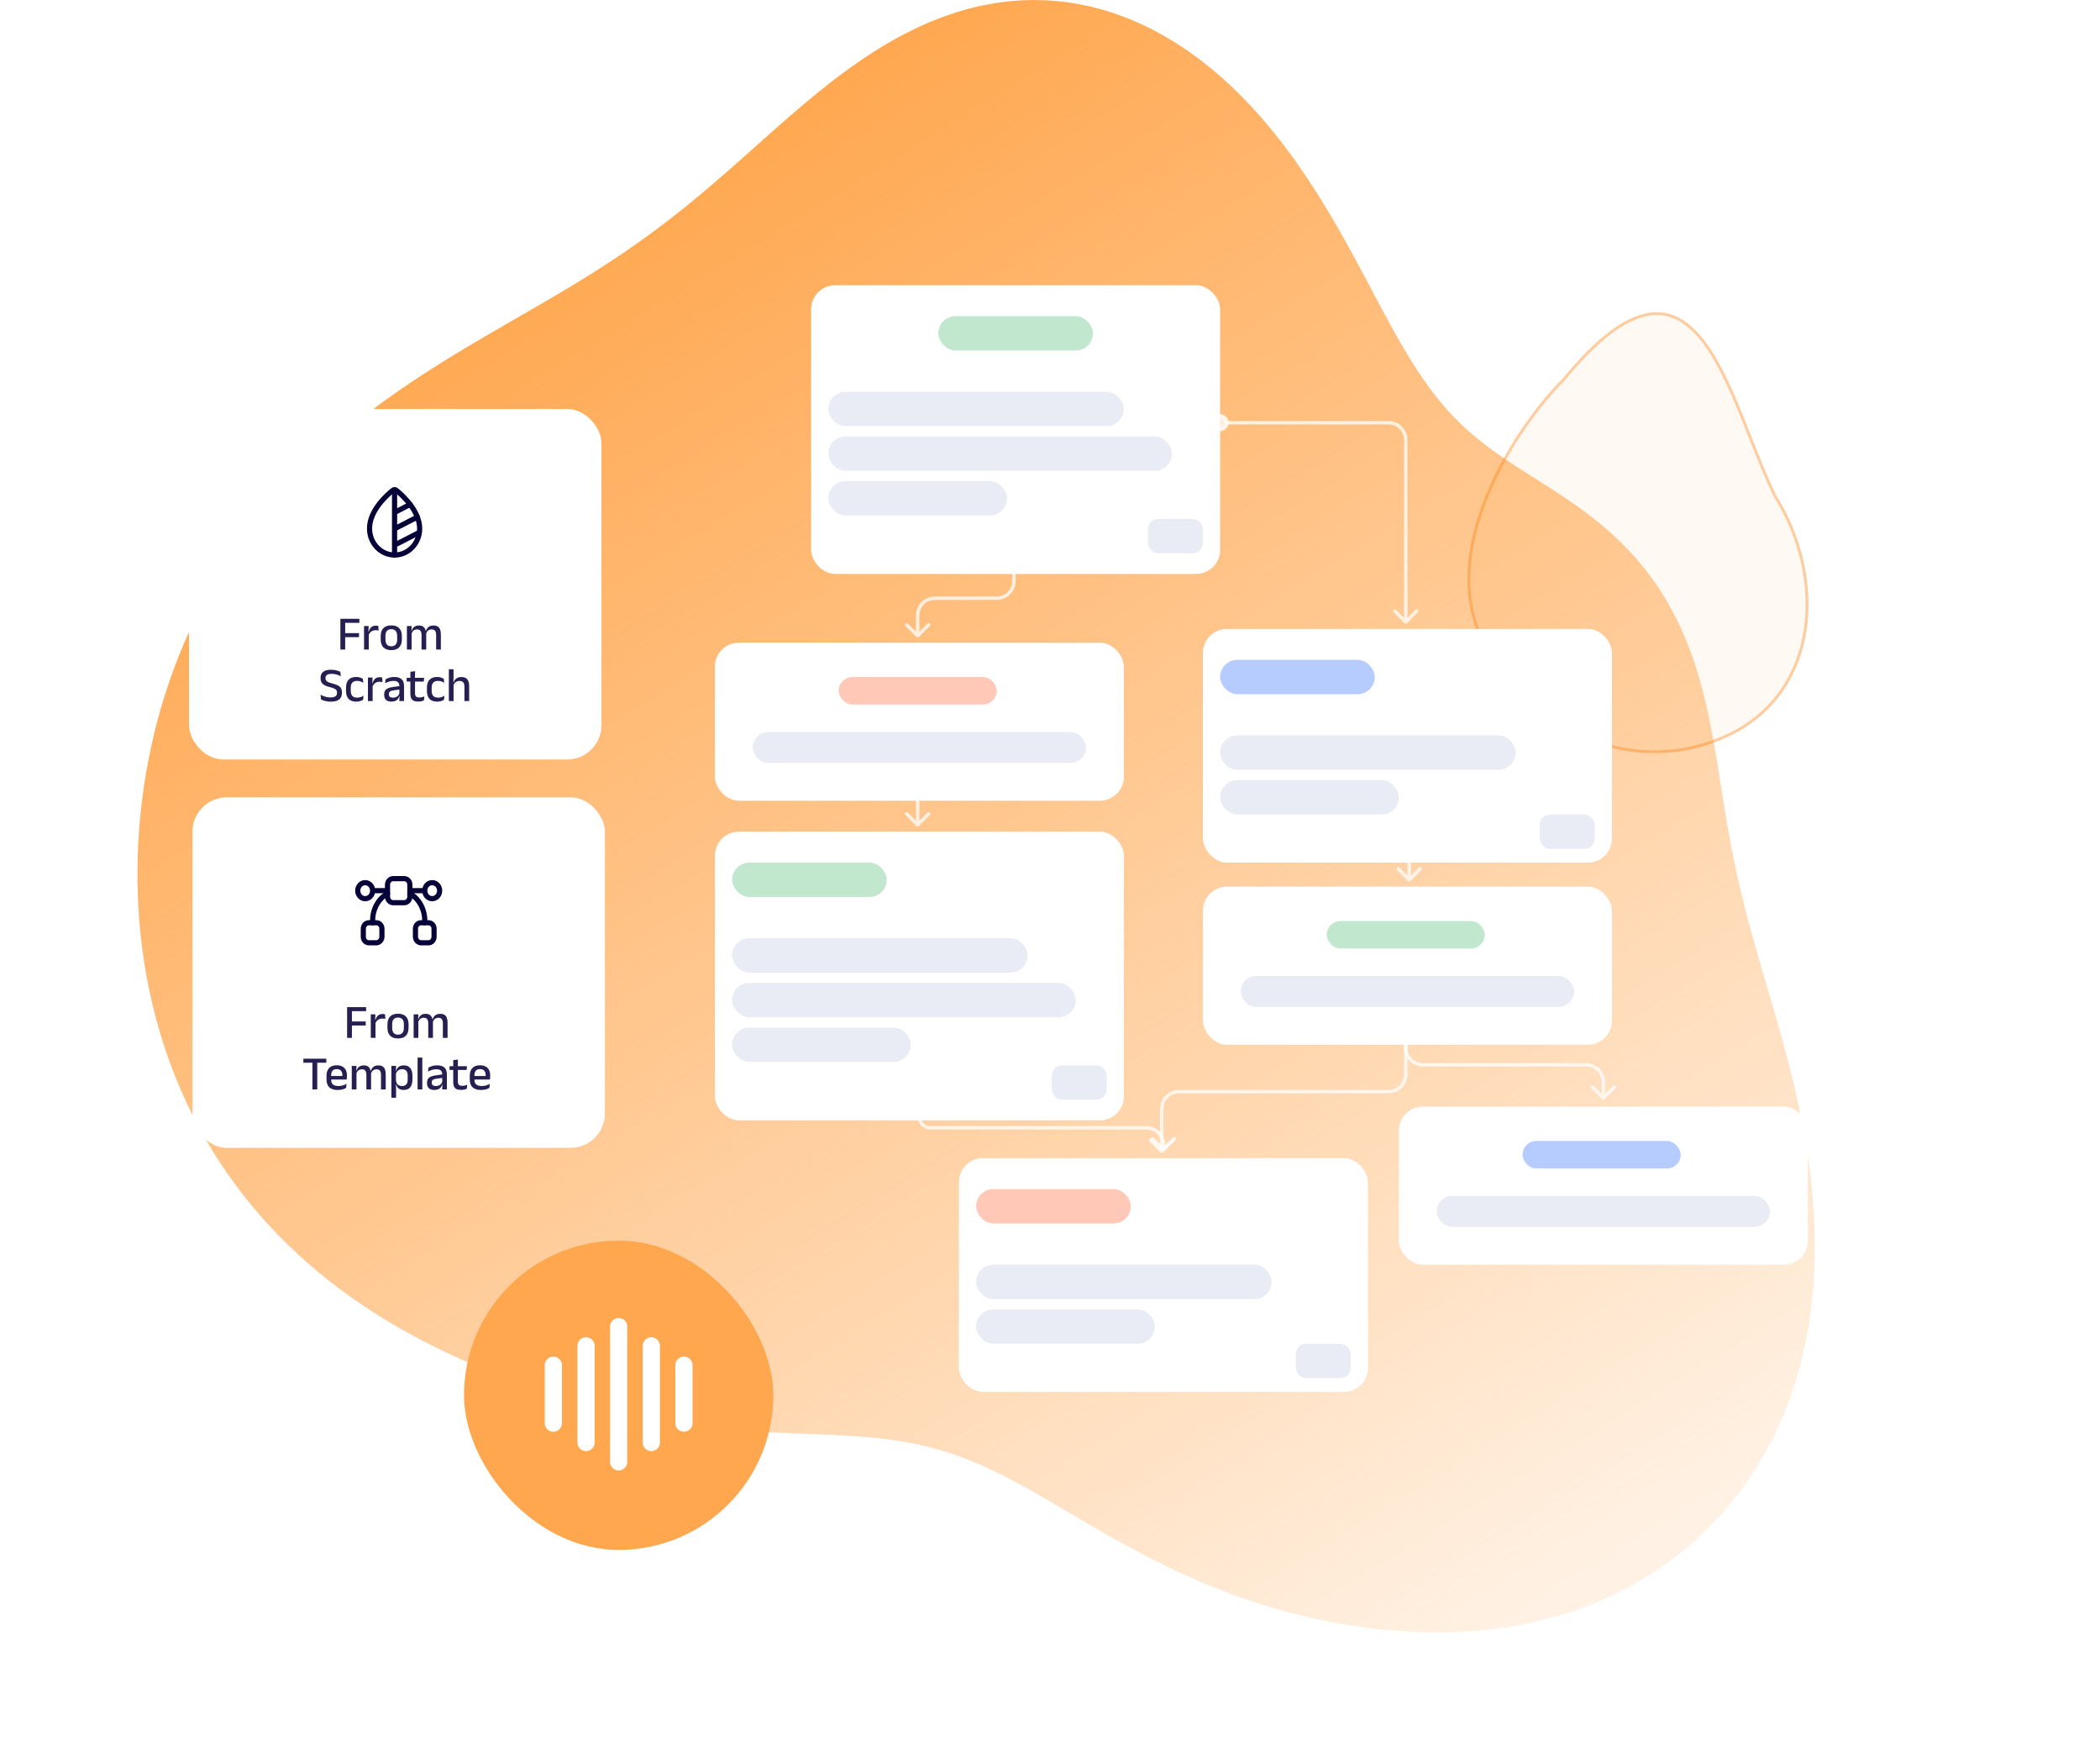 <svg width="611" height="507" viewBox="0 0 611 507" fill="none" xmlns="http://www.w3.org/2000/svg">
<path fill-rule="evenodd" clip-rule="evenodd" d="M508.703 268.032L509.448 270.792L510.218 273.574L511.011 276.382L511.826 279.217L512.659 282.081L513.508 284.976L514.368 287.904L515.237 290.866L516.111 293.863L516.985 296.896L517.856 299.966L518.719 303.074L519.569 306.219L520.403 309.402L521.216 312.623L522.003 315.882L522.761 319.177L523.484 322.509L524.169 325.875L524.81 329.276L525.405 332.709L525.949 336.173L526.438 339.666L526.868 343.186L527.235 346.731L527.535 350.299L527.765 353.887L527.921 357.492L528 361.111L527.997 364.741L527.91 368.378L527.734 372.019L527.467 375.66L527.104 379.296L526.643 382.924L526.081 386.538L525.416 390.135L524.646 393.709L523.769 397.257L522.783 400.773L521.688 404.253L520.482 407.693L519.165 411.088L517.737 414.432L516.198 417.723L514.548 420.955L512.788 424.123L510.918 427.225L508.941 430.254L506.857 433.208L504.669 436.083L502.378 438.874L499.987 441.578L497.498 444.192L494.914 446.712L492.237 449.136L489.472 451.46L486.621 453.682L483.689 455.8L480.677 457.811L477.592 459.714L474.436 461.507L471.214 463.188L467.93 464.757L464.588 466.212L461.193 467.554L457.749 468.781L454.262 469.895L450.735 470.894L447.173 471.781L443.581 472.557L439.965 473.221L436.327 473.777L432.673 474.226L429.008 474.569L425.336 474.811L421.662 474.954L417.989 475L414.322 474.954L410.666 474.818L407.023 474.598L403.396 474.294L399.79 473.912L396.207 473.454L392.648 472.921L389.117 472.318L385.616 471.645L382.146 470.906L378.709 470.102L375.307 469.236L371.941 468.31L368.613 467.326L365.324 466.287L362.076 465.195L358.869 464.053L355.705 462.864L352.585 461.63L349.509 460.355L346.479 459.041L343.496 457.693L340.558 456.314L337.668 454.908L334.825 453.479L332.03 452.031L329.281 450.569L326.579 449.097L323.924 447.619L321.314 446.141L318.748 444.666L316.225 443.199L313.744 441.745L311.303 440.308L308.901 438.893L306.534 437.503L304.201 436.144L301.899 434.818L299.626 433.529L297.379 432.281L295.154 431.077L292.948 429.92L290.759 428.812L288.583 427.756L286.416 426.754L284.255 425.806L282.096 424.914L279.936 424.079L277.772 423.302L275.6 422.581L273.416 421.917L271.217 421.309L269 420.756L266.763 420.255L264.501 419.805L262.213 419.404L259.897 419.048L257.548 418.735L255.167 418.462L252.751 418.224L250.298 418.018L247.807 417.84L245.278 417.686L242.709 417.55L240.1 417.429L237.452 417.318L234.764 417.211L232.036 417.105L229.27 416.994L226.467 416.873L223.627 416.738L220.752 416.584L217.845 416.406L214.905 416.201L211.937 415.963L208.942 415.688L205.921 415.375L202.877 415.018L199.81 414.618L196.723 414.17L193.616 413.676L190.49 413.132L187.346 412.538L184.184 411.894L181.005 411.199L177.808 410.453L174.595 409.656L171.366 408.806L168.119 407.905L164.857 406.951L161.578 405.944L158.284 404.883L154.975 403.768L151.651 402.598L148.315 401.371L144.966 400.086L141.608 398.743L138.243 397.338L134.873 395.87L131.502 394.337L128.134 392.736L124.773 391.065L121.424 389.322L118.093 387.505L114.782 385.612L111.498 383.642L108.244 381.593L105.027 379.465L101.85 377.257L98.718 374.969L95.635 372.6L92.606 370.151L89.636 367.622L86.728 365.014L83.887 362.328L81.116 359.565L78.418 356.726L75.797 353.813L73.257 350.828L70.799 347.773L68.427 344.649L66.142 341.46L63.948 338.207L61.845 334.894L59.836 331.522L57.922 328.095L56.104 324.616L54.383 321.086L52.759 317.51L51.233 313.889L49.806 310.227L48.477 306.527L47.247 302.791L46.115 299.023L45.08 295.225L44.144 291.4L43.304 287.551L42.561 283.68L41.913 279.791L41.361 275.884L40.903 271.964L40.538 268.032L40.267 264.092L40.088 260.144L40 256.192L40.003 252.238L40.097 248.284L40.281 244.333L40.554 240.386L40.915 236.445L41.366 232.514L41.905 228.593L42.532 224.686L43.248 220.794L44.052 216.92L44.944 213.066L45.925 209.235L46.995 205.429L48.153 201.649L49.401 197.9L50.738 194.183L52.164 190.501L53.679 186.856L55.283 183.251L56.975 179.689L58.756 176.172L60.624 172.703L62.579 169.284L64.618 165.917L66.742 162.605L68.947 159.35L71.232 156.153L73.594 153.017L76.031 149.942L78.539 146.931L81.116 143.984L83.758 141.102L86.462 138.285L89.223 135.534L92.039 132.85L94.905 130.231L97.817 127.677L100.772 125.188L103.765 122.763L106.792 120.4L109.849 118.099L112.931 115.856L116.035 113.67L119.156 111.539L122.289 109.459L125.431 107.428L128.578 105.443L131.725 103.499L134.87 101.594L138.008 99.723L141.136 97.882L144.251 96.066L147.35 94.272L150.43 92.495L153.49 90.729L156.526 88.97L159.538 87.214L162.524 85.456L165.482 83.69L168.413 81.913L171.316 80.12L174.191 78.306L177.039 76.468L179.86 74.602L182.657 72.704L185.429 70.771L188.18 68.8L190.913 66.79L193.628 64.738L196.33 62.642L199.022 60.502L201.707 58.318L204.389 56.09L207.072 53.817L209.76 51.503L212.457 49.149L215.168 46.758L217.896 44.333L220.647 41.879L223.426 39.403L226.238 36.912L229.086 34.414L231.976 31.919L234.912 29.435L237.897 26.974L240.935 24.547L244.029 22.165L247.181 19.842L250.392 17.589L253.664 15.419L256.997 13.345L260.391 11.378L263.844 9.532L267.354 7.819L270.92 6.25L274.537 4.835L278.202 3.586L281.91 2.51L285.656 1.618L289.434 0.915L293.238 0.408L297.062 0.102L300.898 0L304.74 0.105L308.58 0.417L312.411 0.939L316.225 1.668L320.016 2.603L323.776 3.742L327.498 5.081L331.174 6.616L334.8 8.341L338.367 10.251L341.871 12.337L345.306 14.593L348.667 17.01L351.949 19.577L355.149 22.286L358.264 25.126L361.29 28.086L364.225 31.155L367.069 34.32L369.819 37.571L372.477 40.894L375.043 44.278L377.517 47.711L379.902 51.18L382.2 54.673L384.414 58.178L386.548 61.685L388.606 65.181L390.592 68.656L392.512 72.1L394.371 75.504L396.175 78.857L397.931 82.152L399.643 85.381L401.321 88.537L402.969 91.613L404.595 94.605L406.206 97.508L407.809 100.318L409.41 103.031L411.016 105.647L412.634 108.164L414.269 110.582L415.928 112.9L417.615 115.121L419.336 117.245L421.095 119.277L422.897 121.219L424.743 123.076L426.637 124.855L428.578 126.562L430.568 128.204L432.605 129.789L434.687 131.326L436.812 132.824L438.977 134.292L441.176 135.739L443.404 137.174L445.657 138.607L447.928 140.045L450.209 141.497L452.495 142.972L454.776 144.475L457.047 146.016L459.299 147.598L461.524 149.228L463.716 150.91L465.867 152.647L467.97 154.443L470.019 156.3L472.009 158.218L473.936 160.198L475.795 162.238L477.584 164.339L479.299 166.497L480.94 168.711L482.504 170.978L483.99 173.296L485.398 175.661L486.729 178.071L487.981 180.522L489.158 183.011L490.26 185.534L491.29 188.087L492.25 190.667L493.142 193.27L493.972 195.893L494.741 198.533L495.455 201.186L496.118 203.85L496.734 206.521L497.309 209.198L497.847 211.877L498.353 214.557L498.833 217.237L499.292 219.915L499.734 222.59L500.165 225.261L500.591 227.928L501.014 230.591L501.441 233.25L501.875 235.906L502.32 238.559L502.78 241.211L503.258 243.863L503.756 246.516L504.279 249.173L504.826 251.834L505.401 254.503L506.004 257.181L506.635 259.871L507.296 262.574L507.985 265.294L508.703 268.032Z" fill="url(#paint0_linear_332_3998)"/>
<path d="M431.027 186.683C417.154 158.635 442.224 122.388 454.558 110.282C494.352 61.683 502.986 116.183 516.858 144.231C531.722 168.009 529.857 201.01 503.631 213.981C477.405 226.952 444.899 214.73 431.027 186.683Z" fill="#FB7800" fill-opacity="0.05"/>
<path d="M454.846 110.576L454.862 110.56L454.876 110.543C464.812 98.408 472.735 92.801 479.208 91.543C485.622 90.297 490.726 93.307 495.108 98.771C499.5 104.247 503.104 112.119 506.487 120.415C507.441 122.755 508.378 125.13 509.31 127.492C511.67 133.475 513.997 139.373 516.49 144.413L516.499 144.431L516.51 144.449C523.895 156.264 527.117 170.361 525.246 183.099C523.377 195.826 516.426 207.194 503.449 213.613C477.449 226.472 445.178 214.368 431.395 186.5C424.537 172.635 427.287 156.702 433.342 142.667C439.395 128.639 448.714 116.595 454.846 110.576Z" stroke="#FB7800" stroke-opacity="0.35" stroke-width="0.822"/>
<g filter="url(#filter0_d_332_3998)">
<g clip-path="url(#clip0_332_3998)">
<rect x="56" y="230" width="120" height="102" rx="10" fill="white"/>
<path d="M100.99 300V291.054H102.39V300H100.99ZM101.788 296.402V295.226H106.408V296.402H101.788ZM101.396 292.23V291.054H106.513V292.23H101.396ZM109.194 295.863L108.9 294.792H109.236C109.38 294.251 109.623 293.826 109.964 293.518C110.304 293.205 110.769 293.049 111.357 293.049C111.497 293.049 111.62 293.061 111.728 293.084C111.84 293.103 111.94 293.126 112.029 293.154L112.113 294.491C112.001 294.454 111.875 294.426 111.735 294.407C111.595 294.384 111.443 294.372 111.28 294.372C110.78 294.372 110.349 294.5 109.985 294.757C109.621 295.014 109.357 295.382 109.194 295.863ZM107.878 300V293.154H109.215L109.152 295.149L109.25 295.247V300H107.878ZM115.805 300.175C114.797 300.175 114.032 299.907 113.509 299.37C112.986 298.833 112.725 298.061 112.725 297.053V296.08C112.725 295.077 112.986 294.309 113.509 293.777C114.032 293.24 114.797 292.972 115.805 292.972C116.813 292.972 117.576 293.24 118.094 293.777C118.617 294.309 118.878 295.077 118.878 296.08V297.053C118.878 298.061 118.617 298.833 118.094 299.37C117.576 299.907 116.813 300.175 115.805 300.175ZM115.805 299.062C116.36 299.062 116.783 298.896 117.072 298.565C117.361 298.234 117.506 297.758 117.506 297.137V295.996C117.506 295.38 117.361 294.909 117.072 294.582C116.783 294.251 116.36 294.085 115.805 294.085C115.25 294.085 114.827 294.251 114.538 294.582C114.249 294.909 114.104 295.38 114.104 295.996V297.137C114.104 297.758 114.249 298.234 114.538 298.565C114.827 298.896 115.25 299.062 115.805 299.062ZM128.852 300V295.737C128.852 295.415 128.81 295.135 128.726 294.897C128.646 294.654 128.511 294.468 128.32 294.337C128.133 294.206 127.879 294.141 127.557 294.141C127.249 294.141 126.983 294.202 126.759 294.323C126.535 294.444 126.353 294.608 126.213 294.813C126.077 295.018 125.979 295.252 125.919 295.513L125.737 294.561H125.898C125.982 294.286 126.11 294.029 126.283 293.791C126.455 293.553 126.689 293.362 126.983 293.217C127.277 293.072 127.648 293 128.096 293C128.6 293 129.008 293.1 129.321 293.301C129.633 293.497 129.862 293.789 130.007 294.176C130.151 294.559 130.224 295.028 130.224 295.583V300H128.852ZM120.347 300V293.154H121.719L121.663 294.757L121.719 294.841V300H120.347ZM124.603 300V295.737C124.603 295.415 124.561 295.135 124.477 294.897C124.397 294.654 124.262 294.468 124.071 294.337C123.884 294.206 123.63 294.141 123.308 294.141C123 294.141 122.734 294.202 122.51 294.323C122.286 294.444 122.104 294.608 121.964 294.813C121.828 295.018 121.73 295.252 121.67 295.513L121.446 294.561H121.74C121.814 294.272 121.936 294.01 122.104 293.777C122.276 293.539 122.505 293.35 122.79 293.21C123.074 293.07 123.424 293 123.84 293C124.474 293 124.955 293.163 125.282 293.49C125.608 293.817 125.814 294.293 125.898 294.918C125.921 295.007 125.937 295.107 125.947 295.219C125.961 295.331 125.968 295.441 125.968 295.548V300H124.603ZM90.901 315V306.299H92.308V315H90.901ZM88.269 307.23V306.054H94.933V307.23H88.269ZM98.269 315.161C97.177 315.161 96.358 314.902 95.811 314.384C95.27 313.861 94.999 313.11 94.999 312.13V311.01C94.999 310.044 95.251 309.297 95.755 308.77C96.264 308.238 97.004 307.972 97.975 307.972C98.632 307.972 99.181 308.093 99.62 308.336C100.058 308.574 100.387 308.912 100.606 309.351C100.826 309.79 100.935 310.31 100.935 310.912V311.171C100.935 311.33 100.928 311.491 100.914 311.654C100.9 311.817 100.882 311.974 100.858 312.123H99.599C99.608 311.88 99.612 311.652 99.612 311.437C99.617 311.222 99.62 311.026 99.62 310.849C99.62 310.471 99.559 310.151 99.438 309.89C99.316 309.629 99.134 309.43 98.891 309.295C98.649 309.155 98.343 309.085 97.975 309.085C97.428 309.085 97.022 309.241 96.757 309.554C96.49 309.862 96.358 310.303 96.358 310.877V311.521L96.365 311.682V312.291C96.365 312.548 96.402 312.781 96.477 312.991C96.556 313.201 96.68 313.383 96.847 313.537C97.02 313.686 97.242 313.803 97.513 313.887C97.783 313.966 98.112 314.006 98.499 314.006C98.938 314.006 99.349 313.95 99.731 313.838C100.119 313.726 100.483 313.577 100.823 313.39L100.697 314.559C100.389 314.741 100.03 314.888 99.62 315C99.213 315.107 98.763 315.161 98.269 315.161ZM95.728 312.123V311.094H100.578V312.123H95.728ZM110.852 315V310.737C110.852 310.415 110.81 310.135 110.726 309.897C110.647 309.654 110.512 309.468 110.32 309.337C110.134 309.206 109.879 309.141 109.557 309.141C109.249 309.141 108.983 309.202 108.759 309.323C108.535 309.444 108.353 309.608 108.213 309.813C108.078 310.018 107.98 310.252 107.919 310.513L107.737 309.561H107.898C107.982 309.286 108.111 309.029 108.283 308.791C108.456 308.553 108.689 308.362 108.983 308.217C109.277 308.072 109.648 308 110.096 308C110.6 308 111.009 308.1 111.321 308.301C111.634 308.497 111.863 308.789 112.007 309.176C112.152 309.559 112.224 310.028 112.224 310.583V315H110.852ZM102.347 315V308.154H103.719L103.663 309.757L103.719 309.841V315H102.347ZM106.603 315V310.737C106.603 310.415 106.561 310.135 106.477 309.897C106.398 309.654 106.263 309.468 106.071 309.337C105.885 309.206 105.63 309.141 105.308 309.141C105 309.141 104.734 309.202 104.51 309.323C104.286 309.444 104.104 309.608 103.964 309.813C103.829 310.018 103.731 310.252 103.67 310.513L103.446 309.561H103.74C103.815 309.272 103.936 309.01 104.104 308.777C104.277 308.539 104.506 308.35 104.79 308.21C105.075 308.07 105.425 308 105.84 308C106.475 308 106.956 308.163 107.282 308.49C107.609 308.817 107.814 309.293 107.898 309.918C107.922 310.007 107.938 310.107 107.947 310.219C107.961 310.331 107.968 310.441 107.968 310.548V315H106.603ZM117.436 315.154C117.03 315.154 116.68 315.091 116.386 314.965C116.097 314.834 115.861 314.652 115.679 314.419C115.497 314.181 115.364 313.906 115.28 313.593H114.825L115.21 312.298C115.224 312.681 115.306 313 115.455 313.257C115.604 313.509 115.81 313.698 116.071 313.824C116.337 313.95 116.643 314.013 116.988 314.013C117.515 314.013 117.919 313.861 118.199 313.558C118.479 313.25 118.619 312.8 118.619 312.207V310.898C118.619 310.315 118.479 309.871 118.199 309.568C117.924 309.265 117.52 309.113 116.988 309.113C116.671 309.113 116.388 309.174 116.141 309.295C115.894 309.416 115.688 309.582 115.525 309.792C115.366 309.997 115.254 310.233 115.189 310.499L114.867 309.561H115.266C115.345 309.272 115.471 309.01 115.644 308.777C115.817 308.539 116.052 308.35 116.351 308.21C116.654 308.07 117.035 308 117.492 308C118.309 308 118.929 308.257 119.354 308.77C119.783 309.283 119.998 310.032 119.998 311.017V312.102C119.998 313.096 119.783 313.854 119.354 314.377C118.925 314.895 118.285 315.154 117.436 315.154ZM113.873 317.408V308.154H115.245L115.189 309.757L115.21 310.163V313.033L115.203 313.299L115.238 315.238V317.408H113.873ZM121.502 315V305.732H122.874V315H121.502ZM128.658 315L128.714 313.376L128.665 313.166V311.01L128.672 310.667C128.672 310.14 128.536 309.752 128.266 309.505C128 309.258 127.57 309.134 126.978 309.134C126.497 309.134 126.051 309.202 125.641 309.337C125.23 309.472 124.859 309.629 124.528 309.806L124.654 308.658C124.84 308.551 125.06 308.446 125.312 308.343C125.564 308.24 125.848 308.156 126.166 308.091C126.483 308.026 126.831 307.993 127.209 307.993C127.727 307.993 128.165 308.056 128.525 308.182C128.884 308.303 129.173 308.481 129.393 308.714C129.612 308.947 129.771 309.227 129.869 309.554C129.971 309.881 130.023 310.245 130.023 310.646V315H128.658ZM126.341 315.154C125.664 315.154 125.146 314.988 124.787 314.657C124.427 314.321 124.248 313.845 124.248 313.229V313.019C124.248 312.366 124.448 311.883 124.85 311.57C125.256 311.253 125.893 311.033 126.761 310.912L128.819 310.618L128.896 311.612L126.922 311.892C126.45 311.957 126.114 312.072 125.914 312.235C125.713 312.394 125.613 312.629 125.613 312.942V313.04C125.613 313.353 125.708 313.593 125.9 313.761C126.096 313.929 126.392 314.013 126.789 314.013C127.153 314.013 127.465 313.952 127.727 313.831C127.988 313.71 128.2 313.549 128.364 313.348C128.527 313.143 128.639 312.916 128.7 312.669L128.889 313.586H128.637C128.562 313.866 128.438 314.125 128.266 314.363C128.093 314.601 127.85 314.792 127.538 314.937C127.23 315.082 126.831 315.154 126.341 315.154ZM134.126 315.14C133.58 315.14 133.141 315.058 132.81 314.895C132.479 314.727 132.238 314.477 132.089 314.146C131.94 313.81 131.865 313.392 131.865 312.893V308.707H133.223V312.732C133.223 313.152 133.319 313.46 133.51 313.656C133.701 313.852 134.023 313.95 134.476 313.95C134.747 313.95 135.006 313.922 135.253 313.866C135.5 313.81 135.729 313.731 135.939 313.628L135.82 314.79C135.596 314.902 135.337 314.988 135.043 315.049C134.749 315.11 134.443 315.14 134.126 315.14ZM130.794 309.33V308.238H135.876L135.757 309.33H130.794ZM131.879 308.357L131.872 306.474L133.244 306.313L133.188 308.357H131.879ZM139.954 315.161C138.862 315.161 138.043 314.902 137.497 314.384C136.956 313.861 136.685 313.11 136.685 312.13V311.01C136.685 310.044 136.937 309.297 137.441 308.77C137.95 308.238 138.689 307.972 139.66 307.972C140.318 307.972 140.866 308.093 141.305 308.336C141.744 308.574 142.073 308.912 142.292 309.351C142.511 309.79 142.621 310.31 142.621 310.912V311.171C142.621 311.33 142.614 311.491 142.6 311.654C142.586 311.817 142.567 311.974 142.544 312.123H141.284C141.293 311.88 141.298 311.652 141.298 311.437C141.303 311.222 141.305 311.026 141.305 310.849C141.305 310.471 141.244 310.151 141.123 309.89C141.002 309.629 140.82 309.43 140.577 309.295C140.334 309.155 140.029 309.085 139.66 309.085C139.114 309.085 138.708 309.241 138.442 309.554C138.176 309.862 138.043 310.303 138.043 310.877V311.521L138.05 311.682V312.291C138.05 312.548 138.087 312.781 138.162 312.991C138.241 313.201 138.365 313.383 138.533 313.537C138.706 313.686 138.927 313.803 139.198 313.887C139.469 313.966 139.798 314.006 140.185 314.006C140.624 314.006 141.034 313.95 141.417 313.838C141.804 313.726 142.168 313.577 142.509 313.39L142.383 314.559C142.075 314.741 141.716 314.888 141.305 315C140.899 315.107 140.449 315.161 139.954 315.161ZM137.413 312.123V311.094H142.264V312.123H137.413Z" fill="#252051"/>
<path d="M123.583 257.167H119.25M112.75 257.167H108.417M106.25 259.5C106.825 259.5 107.376 259.254 107.782 258.816C108.188 258.379 108.417 257.785 108.417 257.167C108.417 256.548 108.188 255.954 107.782 255.517C107.376 255.079 106.825 254.833 106.25 254.833C105.675 254.833 105.124 255.079 104.718 255.517C104.312 255.954 104.083 256.548 104.083 257.167C104.083 257.785 104.312 258.379 104.718 258.816C105.124 259.254 105.675 259.5 106.25 259.5V259.5ZM125.75 259.5C126.325 259.5 126.876 259.254 127.282 258.816C127.688 258.379 127.917 257.785 127.917 257.167C127.917 256.548 127.688 255.954 127.282 255.517C126.876 255.079 126.325 254.833 125.75 254.833C125.175 254.833 124.624 255.079 124.218 255.517C123.812 255.954 123.583 256.548 123.583 257.167C123.583 257.785 123.812 258.379 124.218 258.816C124.624 259.254 125.175 259.5 125.75 259.5V259.5ZM111.125 268.25V270.583C111.125 271.295 110.724 271.913 110.161 272.17C109.955 272.277 109.729 272.333 109.5 272.333H107.333C106.434 272.333 105.708 271.552 105.708 270.583V268.25C105.708 267.282 106.434 266.5 107.333 266.5H109.5C110.399 266.5 111.125 267.282 111.125 268.25ZM126.292 268.25V270.583C126.292 271.552 125.566 272.333 124.667 272.333H122.5C122.271 272.333 122.045 272.277 121.839 272.17C121.276 271.913 120.875 271.295 120.875 270.583V268.25C120.875 267.282 121.601 266.5 122.5 266.5H124.667C125.566 266.5 126.292 267.282 126.292 268.25ZM119.25 255.417V258.917C119.25 259.873 118.513 260.667 117.625 260.667H114.375C113.487 260.667 112.75 259.873 112.75 258.917V255.417C112.75 254.46 113.487 253.667 114.375 253.667H117.625C118.513 253.667 119.25 254.46 119.25 255.417Z" stroke="#050038" stroke-width="1.5" stroke-miterlimit="10" stroke-linecap="round" stroke-linejoin="round"/>
<path d="M119.25 258.019C121.818 259.419 123.583 262.429 123.583 265.917C123.583 266.115 123.573 266.302 123.551 266.5M108.449 266.5C108.428 266.302 108.417 266.115 108.417 265.917C108.417 262.429 110.183 259.419 112.75 258.019" stroke="#050038" stroke-width="1.5" stroke-miterlimit="10" stroke-linecap="round" stroke-linejoin="round"/>
</g>
</g>
<g filter="url(#filter1_d_332_3998)">
<rect x="407" y="320" width="119" height="46" rx="7" fill="white"/>
<rect x="418" y="346" width="97" height="9" rx="4.5" fill="#E9ECF4"/>
<rect x="443" y="330" width="46" height="8" rx="4" fill="#B6CCFE"/>
</g>
<g filter="url(#filter2_d_332_3998)">
<rect x="350" y="181" width="119" height="68" rx="7" fill="white"/>
<rect x="355" y="212" width="86" height="10" rx="5" fill="#E9ECF4"/>
<rect x="355" y="225" width="52" height="10" rx="5" fill="#E9ECF4"/>
<rect x="355" y="190" width="45" height="10" rx="5" fill="#B6CCFE"/>
<rect x="448" y="235" width="16" height="10" rx="3" fill="#E9ECF4"/>
</g>
<g filter="url(#filter3_d_332_3998)">
<rect x="208" y="185" width="119" height="46" rx="7" fill="white"/>
<rect x="219" y="211" width="97" height="9" rx="4.5" fill="#E9ECF4"/>
<rect x="244" y="195" width="46" height="8" rx="4" fill="#FFC8B7"/>
</g>
<g filter="url(#filter4_d_332_3998)">
<rect x="208" y="240" width="119" height="84" rx="7" fill="white"/>
<rect x="213" y="271" width="86" height="10" rx="5" fill="#E9ECF4"/>
<rect x="213" y="284" width="100" height="10" rx="5" fill="#E9ECF4"/>
<rect x="213" y="297" width="52" height="10" rx="5" fill="#E9ECF4"/>
<rect x="213" y="249" width="45" height="10" rx="5" fill="#C2E7CF"/>
<rect x="306" y="308" width="16" height="10" rx="3" fill="#E9ECF4"/>
</g>
<g filter="url(#filter5_d_332_3998)">
<rect x="350" y="256" width="119" height="46" rx="7" fill="white"/>
<rect x="361" y="282" width="97" height="9" rx="4.5" fill="#E9ECF4"/>
<rect x="386" y="266" width="46" height="8" rx="4" fill="#C2E7CF"/>
</g>
<g filter="url(#filter6_d_332_3998)">
<rect x="236" y="81" width="119" height="84" rx="7" fill="white"/>
<rect x="241" y="112" width="86" height="10" rx="5" fill="#E9ECF4"/>
<rect x="241" y="125" width="100" height="10" rx="5" fill="#E9ECF4"/>
<rect x="241" y="138" width="52" height="10" rx="5" fill="#E9ECF4"/>
<rect x="273" y="90" width="45" height="10" rx="5" fill="#C2E7CF"/>
<rect x="334" y="149" width="16" height="10" rx="3" fill="#E9ECF4"/>
</g>
<g filter="url(#filter7_d_332_3998)">
<rect x="279" y="335" width="119" height="68" rx="7" fill="white"/>
<rect x="284" y="366" width="86" height="10" rx="5" fill="#E9ECF4"/>
<rect x="284" y="379" width="52" height="10" rx="5" fill="#E9ECF4"/>
<rect x="284" y="344" width="45" height="10" rx="5" fill="#FFC8B7"/>
<rect x="377" y="389" width="16" height="10" rx="3" fill="#E9ECF4"/>
</g>
<circle cx="267" cy="231" r="1" fill="white" fill-opacity="0.75" stroke="white" stroke-opacity="0.75"/>
<circle cx="267" cy="324" r="1" fill="white" fill-opacity="0.75" stroke="white" stroke-opacity="0.75"/>
<circle cx="410" cy="249" r="1" fill="white" stroke="white" stroke-opacity="0.75"/>
<g filter="url(#filter8_d_332_3998)">
<g clip-path="url(#clip1_332_3998)">
<rect x="55" y="117" width="120" height="102" rx="10" fill="white"/>
<path d="M99.034 187V178.054H100.434V187H99.034ZM99.832 183.402V182.226H104.452V183.402H99.832ZM99.44 179.23V178.054H104.557V179.23H99.44ZM107.238 182.863L106.944 181.792H107.28C107.424 181.251 107.667 180.826 108.008 180.518C108.348 180.205 108.813 180.049 109.401 180.049C109.541 180.049 109.664 180.061 109.772 180.084C109.884 180.103 109.984 180.126 110.073 180.154L110.157 181.491C110.045 181.454 109.919 181.426 109.779 181.407C109.639 181.384 109.487 181.372 109.324 181.372C108.824 181.372 108.393 181.5 108.029 181.757C107.665 182.014 107.401 182.382 107.238 182.863ZM105.922 187V180.154H107.259L107.196 182.149L107.294 182.247V187H105.922ZM113.849 187.175C112.841 187.175 112.076 186.907 111.553 186.37C111.03 185.833 110.769 185.061 110.769 184.053V183.08C110.769 182.077 111.03 181.309 111.553 180.777C112.076 180.24 112.841 179.972 113.849 179.972C114.857 179.972 115.62 180.24 116.138 180.777C116.661 181.309 116.922 182.077 116.922 183.08V184.053C116.922 185.061 116.661 185.833 116.138 186.37C115.62 186.907 114.857 187.175 113.849 187.175ZM113.849 186.062C114.404 186.062 114.827 185.896 115.116 185.565C115.405 185.234 115.55 184.758 115.55 184.137V182.996C115.55 182.38 115.405 181.909 115.116 181.582C114.827 181.251 114.404 181.085 113.849 181.085C113.294 181.085 112.871 181.251 112.582 181.582C112.293 181.909 112.148 182.38 112.148 182.996V184.137C112.148 184.758 112.293 185.234 112.582 185.565C112.871 185.896 113.294 186.062 113.849 186.062ZM126.895 187V182.737C126.895 182.415 126.853 182.135 126.769 181.897C126.69 181.654 126.555 181.468 126.363 181.337C126.177 181.206 125.922 181.141 125.6 181.141C125.292 181.141 125.026 181.202 124.802 181.323C124.578 181.444 124.396 181.608 124.256 181.813C124.121 182.018 124.023 182.252 123.962 182.513L123.78 181.561H123.941C124.025 181.286 124.154 181.029 124.326 180.791C124.499 180.553 124.732 180.362 125.026 180.217C125.32 180.072 125.691 180 126.139 180C126.643 180 127.052 180.1 127.364 180.301C127.677 180.497 127.906 180.789 128.05 181.176C128.195 181.559 128.267 182.028 128.267 182.583V187H126.895ZM118.39 187V180.154H119.762L119.706 181.757L119.762 181.841V187H118.39ZM122.646 187V182.737C122.646 182.415 122.604 182.135 122.52 181.897C122.441 181.654 122.306 181.468 122.114 181.337C121.928 181.206 121.673 181.141 121.351 181.141C121.043 181.141 120.777 181.202 120.553 181.323C120.329 181.444 120.147 181.608 120.007 181.813C119.872 182.018 119.774 182.252 119.713 182.513L119.489 181.561H119.783C119.858 181.272 119.979 181.01 120.147 180.777C120.32 180.539 120.549 180.35 120.833 180.21C121.118 180.07 121.468 180 121.883 180C122.518 180 122.999 180.163 123.325 180.49C123.652 180.817 123.857 181.293 123.941 181.918C123.965 182.007 123.981 182.107 123.99 182.219C124.004 182.331 124.011 182.441 124.011 182.548V187H122.646ZM96.264 202.168C95.839 202.168 95.447 202.135 95.088 202.07C94.728 202.005 94.406 201.923 94.122 201.825C93.842 201.727 93.604 201.629 93.408 201.531L93.275 200.152C93.634 200.357 94.059 200.539 94.549 200.698C95.043 200.857 95.578 200.936 96.152 200.936C96.805 200.936 97.286 200.829 97.594 200.614C97.902 200.395 98.056 200.066 98.056 199.627V199.522C98.056 199.237 97.993 199.004 97.867 198.822C97.746 198.635 97.538 198.477 97.244 198.346C96.95 198.211 96.551 198.082 96.047 197.961C95.384 197.798 94.847 197.606 94.437 197.387C94.031 197.163 93.734 196.885 93.548 196.554C93.361 196.218 93.268 195.8 93.268 195.301V195.231C93.268 194.48 93.517 193.901 94.017 193.495C94.516 193.089 95.265 192.886 96.264 192.886C96.903 192.886 97.449 192.949 97.902 193.075C98.359 193.196 98.735 193.334 99.029 193.488L99.155 194.769C98.814 194.573 98.422 194.41 97.979 194.279C97.535 194.144 97.036 194.076 96.481 194.076C96.047 194.076 95.699 194.125 95.438 194.223C95.177 194.316 94.987 194.454 94.871 194.636C94.754 194.813 94.696 195.028 94.696 195.28V195.308C94.696 195.569 94.754 195.793 94.871 195.98C94.987 196.167 95.193 196.332 95.487 196.477C95.785 196.617 96.208 196.757 96.754 196.897C97.403 197.06 97.925 197.245 98.322 197.45C98.723 197.651 99.017 197.914 99.204 198.241C99.391 198.563 99.484 198.988 99.484 199.515V199.655C99.484 200.481 99.216 201.106 98.679 201.531C98.142 201.956 97.337 202.168 96.264 202.168ZM103.675 202.161C102.658 202.161 101.902 201.893 101.407 201.356C100.917 200.815 100.672 200.052 100.672 199.067V198.08C100.672 197.091 100.92 196.328 101.414 195.791C101.909 195.254 102.663 194.986 103.675 194.986C103.955 194.986 104.212 195.012 104.445 195.063C104.683 195.114 104.898 195.182 105.089 195.266C105.281 195.345 105.444 195.429 105.579 195.518L105.698 196.694C105.474 196.535 105.215 196.402 104.921 196.295C104.627 196.183 104.284 196.127 103.892 196.127C103.267 196.127 102.803 196.297 102.499 196.638C102.201 196.974 102.051 197.464 102.051 198.108V199.032C102.051 199.662 102.201 200.147 102.499 200.488C102.803 200.829 103.267 200.999 103.892 200.999C104.289 200.999 104.639 200.945 104.942 200.838C105.246 200.726 105.519 200.591 105.761 200.432L105.642 201.622C105.428 201.757 105.152 201.881 104.816 201.993C104.485 202.105 104.105 202.161 103.675 202.161ZM108.366 197.863L108.072 196.792H108.408C108.552 196.251 108.795 195.826 109.136 195.518C109.476 195.205 109.941 195.049 110.529 195.049C110.669 195.049 110.792 195.061 110.9 195.084C111.012 195.103 111.112 195.126 111.201 195.154L111.285 196.491C111.173 196.454 111.047 196.426 110.907 196.407C110.767 196.384 110.615 196.372 110.452 196.372C109.952 196.372 109.521 196.5 109.157 196.757C108.793 197.014 108.529 197.382 108.366 197.863ZM107.05 202V195.154H108.387L108.324 197.149L108.422 197.247V202H107.05ZM116.188 202L116.244 200.376L116.195 200.166V198.01L116.202 197.667C116.202 197.14 116.067 196.752 115.796 196.505C115.53 196.258 115.101 196.134 114.508 196.134C114.027 196.134 113.582 196.202 113.171 196.337C112.76 196.472 112.389 196.629 112.058 196.806L112.184 195.658C112.371 195.551 112.59 195.446 112.842 195.343C113.094 195.24 113.379 195.156 113.696 195.091C114.013 195.026 114.361 194.993 114.739 194.993C115.257 194.993 115.696 195.056 116.055 195.182C116.414 195.303 116.704 195.481 116.923 195.714C117.142 195.947 117.301 196.227 117.399 196.554C117.502 196.881 117.553 197.245 117.553 197.646V202H116.188ZM113.871 202.154C113.194 202.154 112.676 201.988 112.317 201.657C111.958 201.321 111.778 200.845 111.778 200.229V200.019C111.778 199.366 111.979 198.883 112.38 198.57C112.786 198.253 113.423 198.033 114.291 197.912L116.349 197.618L116.426 198.612L114.452 198.892C113.981 198.957 113.645 199.072 113.444 199.235C113.243 199.394 113.143 199.629 113.143 199.942V200.04C113.143 200.353 113.239 200.593 113.43 200.761C113.626 200.929 113.922 201.013 114.319 201.013C114.683 201.013 114.996 200.952 115.257 200.831C115.518 200.71 115.731 200.549 115.894 200.348C116.057 200.143 116.169 199.916 116.23 199.669L116.419 200.586H116.167C116.092 200.866 115.969 201.125 115.796 201.363C115.623 201.601 115.381 201.792 115.068 201.937C114.76 202.082 114.361 202.154 113.871 202.154ZM121.656 202.14C121.11 202.14 120.672 202.058 120.34 201.895C120.009 201.727 119.769 201.477 119.619 201.146C119.47 200.81 119.395 200.392 119.395 199.893V195.707H120.753V199.732C120.753 200.152 120.849 200.46 121.04 200.656C121.232 200.852 121.554 200.95 122.006 200.95C122.277 200.95 122.536 200.922 122.783 200.866C123.031 200.81 123.259 200.731 123.469 200.628L123.35 201.79C123.126 201.902 122.867 201.988 122.573 202.049C122.279 202.11 121.974 202.14 121.656 202.14ZM118.324 196.33V195.238H123.406L123.287 196.33H118.324ZM119.409 195.357L119.402 193.474L120.774 193.313L120.718 195.357H119.409ZM127.218 202.161C126.201 202.161 125.445 201.893 124.95 201.356C124.46 200.815 124.215 200.052 124.215 199.067V198.08C124.215 197.091 124.463 196.328 124.957 195.791C125.452 195.254 126.206 194.986 127.218 194.986C127.498 194.986 127.755 195.012 127.988 195.063C128.226 195.114 128.441 195.182 128.632 195.266C128.824 195.345 128.987 195.429 129.122 195.518L129.241 196.694C129.017 196.535 128.758 196.402 128.464 196.295C128.17 196.183 127.827 196.127 127.435 196.127C126.81 196.127 126.346 196.297 126.042 196.638C125.744 196.974 125.594 197.464 125.594 198.108V199.032C125.594 199.662 125.744 200.147 126.042 200.488C126.346 200.829 126.81 200.999 127.435 200.999C127.832 200.999 128.182 200.945 128.485 200.838C128.789 200.726 129.062 200.591 129.304 200.432L129.185 201.622C128.971 201.757 128.695 201.881 128.359 201.993C128.028 202.105 127.648 202.161 127.218 202.161ZM135.129 202V197.772C135.129 197.441 135.082 197.154 134.989 196.911C134.9 196.668 134.751 196.479 134.541 196.344C134.335 196.209 134.053 196.141 133.694 196.141C133.362 196.141 133.075 196.202 132.833 196.323C132.595 196.444 132.401 196.608 132.252 196.813C132.102 197.018 131.995 197.252 131.93 197.513L131.657 196.561H132C132.079 196.272 132.21 196.01 132.392 195.777C132.574 195.539 132.816 195.35 133.12 195.21C133.423 195.07 133.794 195 134.233 195C134.769 195 135.203 195.103 135.535 195.308C135.866 195.509 136.109 195.803 136.263 196.19C136.421 196.577 136.501 197.053 136.501 197.618V202H135.129ZM130.593 202V192.732H131.958V194.916L131.923 196.89L131.965 196.988V202H130.593Z" fill="#252051"/>
<path d="M115.349 140.699C115.192 140.57 114.999 140.5 114.8 140.5C114.601 140.5 114.408 140.57 114.251 140.699C112.541 142.077 107.492 146.57 107.519 151.805C107.519 156.042 110.786 159.5 114.809 159.5C118.832 159.5 122.099 156.051 122.099 151.814C122.108 146.656 117.05 142.086 115.349 140.699V140.699Z" stroke="#050038" stroke-width="1.5" stroke-miterlimit="10"/>
<path d="M114.8 140.5V159.5M114.8 156.612L121.73 153.059M114.8 151.862L121.433 148.461M114.8 147.112L119.327 144.784" stroke="#050038" stroke-width="1.5" stroke-linecap="round" stroke-linejoin="round"/>
</g>
</g>
<path d="M408.646 181.354C408.842 181.549 409.158 181.549 409.354 181.354L412.536 178.172C412.731 177.976 412.731 177.66 412.536 177.464C412.34 177.269 412.024 177.269 411.828 177.464L409 180.293L406.172 177.464C405.976 177.269 405.66 177.269 405.464 177.464C405.269 177.66 405.269 177.976 405.464 178.172L408.646 181.354ZM357 123.5H404V122.5H357V123.5ZM408.5 128V181H409.5V128H408.5ZM404 123.5C406.485 123.5 408.5 125.515 408.5 128H409.5C409.5 124.962 407.038 122.5 404 122.5V123.5Z" fill="white" fill-opacity="0.75"/>
<circle cx="355" cy="123" r="2" fill="white" fill-opacity="0.75" stroke="white" stroke-opacity="0.75"/>
<path d="M266.646 185.354C266.842 185.549 267.158 185.549 267.354 185.354L270.536 182.172C270.731 181.976 270.731 181.66 270.536 181.464C270.34 181.269 270.024 181.269 269.828 181.464L267 184.293L264.172 181.464C263.976 181.269 263.66 181.269 263.464 181.464C263.269 181.66 263.269 181.976 263.464 182.172L266.646 185.354ZM267.5 185V179.061H266.5V185H267.5ZM272 174.561H290V173.561H272V174.561ZM295.5 169.061V166H294.5V169.061H295.5ZM290 174.561C293.038 174.561 295.5 172.098 295.5 169.061H294.5C294.5 171.546 292.485 173.561 290 173.561V174.561ZM267.5 179.061C267.5 176.575 269.515 174.561 272 174.561V173.561C268.962 173.561 266.5 176.023 266.5 179.061H267.5Z" fill="white" fill-opacity="0.75"/>
<circle cx="295" cy="165" r="1" fill="white" fill-opacity="0.75" stroke="white" stroke-opacity="0.75"/>
<path d="M266.646 240.354C266.842 240.549 267.158 240.549 267.354 240.354L270.536 237.172C270.731 236.976 270.731 236.66 270.536 236.464C270.34 236.269 270.024 236.269 269.828 236.464L267 239.293L264.172 236.464C263.976 236.269 263.66 236.269 263.464 236.464C263.269 236.66 263.269 236.976 263.464 237.172L266.646 240.354ZM266.5 232V240H267.5V232H266.5Z" fill="white" fill-opacity="0.75"/>
<path d="M409.646 256.354C409.842 256.549 410.158 256.549 410.354 256.354L413.536 253.172C413.731 252.976 413.731 252.66 413.536 252.464C413.34 252.269 413.024 252.269 412.828 252.464L410 255.293L407.172 252.464C406.976 252.269 406.66 252.269 406.464 252.464C406.269 252.66 406.269 252.976 406.464 253.172L409.646 256.354ZM409.5 250V256H410.5V250H409.5Z" fill="white" fill-opacity="0.75"/>
<path d="M338.146 334.854C338.342 335.049 338.658 335.049 338.854 334.854L342.036 331.672C342.231 331.476 342.231 331.16 342.036 330.964C341.84 330.769 341.524 330.769 341.328 330.964L338.5 333.793L335.672 330.964C335.476 330.769 335.16 330.769 334.964 330.964C334.769 331.16 334.769 331.476 334.964 331.672L338.146 334.854ZM270.667 328.667H333.5V327.667H270.667V328.667ZM338 333.167V334.5H339V333.167H338ZM333.5 328.667C335.985 328.667 338 330.681 338 333.167H339C339 330.129 336.538 327.667 333.5 327.667V328.667ZM267 325C267 327.025 268.642 328.667 270.667 328.667V327.667C269.194 327.667 268 326.473 268 325H267Z" fill="white" fill-opacity="0.75"/>
<path d="M337.646 335.354C337.842 335.549 338.158 335.549 338.354 335.354L341.536 332.172C341.731 331.976 341.731 331.66 341.536 331.464C341.34 331.269 341.024 331.269 340.828 331.464L338 334.293L335.172 331.464C334.976 331.269 334.66 331.269 334.464 331.464C334.269 331.66 334.269 331.976 334.464 332.172L337.646 335.354ZM338.5 335V322.644H337.5V335H338.5ZM343 318.144H404V317.144H343V318.144ZM409.5 312.644V303H408.5V312.644H409.5ZM404 318.144C407.038 318.144 409.5 315.682 409.5 312.644H408.5C408.5 315.129 406.485 317.144 404 317.144V318.144ZM338.5 322.644C338.5 320.159 340.515 318.144 343 318.144V317.144C339.962 317.144 337.5 319.607 337.5 322.644H338.5Z" fill="white" fill-opacity="0.75"/>
<circle cx="409" cy="302" r="1" fill="white" fill-opacity="0.75" stroke="white" stroke-opacity="0.75"/>
<path d="M466.146 319.854C466.342 320.049 466.658 320.049 466.854 319.854L470.036 316.672C470.231 316.476 470.231 316.16 470.036 315.964C469.84 315.769 469.524 315.769 469.328 315.964L466.5 318.793L463.672 315.964C463.476 315.769 463.16 315.769 462.964 315.964C462.769 316.16 462.769 316.476 462.964 316.672L466.146 319.854ZM408.5 303V304.828H409.5V303H408.5ZM414 310.328H461.5V309.328H414V310.328ZM466 314.828V319.5H467V314.828H466ZM461.5 310.328C463.985 310.328 466 312.342 466 314.828H467C467 311.79 464.538 309.328 461.5 309.328V310.328ZM408.5 304.828C408.5 307.865 410.962 310.328 414 310.328V309.328C411.515 309.328 409.5 307.313 409.5 304.828H408.5Z" fill="white" fill-opacity="0.75"/>
<rect x="135" y="361" width="90" height="90" rx="45" fill="#FFA74F"/>
<path d="M161 397.247V414.117M170.5 391.623V419.741M180 386V425.364M189.5 391.623V419.741M199 397.247V414.117" stroke="white" stroke-width="5" stroke-linecap="round" stroke-linejoin="round"/>
<defs>
<filter id="filter0_d_332_3998" x="52" y="228" width="128" height="110" filterUnits="userSpaceOnUse" color-interpolation-filters="sRGB">
<feFlood flood-opacity="0" result="BackgroundImageFix"/>
<feColorMatrix in="SourceAlpha" type="matrix" values="0 0 0 0 0 0 0 0 0 0 0 0 0 0 0 0 0 0 127 0" result="hardAlpha"/>
<feOffset dy="2"/>
<feGaussianBlur stdDeviation="2"/>
<feComposite in2="hardAlpha" operator="out"/>
<feColorMatrix type="matrix" values="0 0 0 0 0 0 0 0 0 0 0 0 0 0 0 0 0 0 0.25 0"/>
<feBlend mode="normal" in2="BackgroundImageFix" result="effect1_dropShadow_332_3998"/>
<feBlend mode="normal" in="SourceGraphic" in2="effect1_dropShadow_332_3998" result="shape"/>
</filter>
<filter id="filter1_d_332_3998" x="403" y="318" width="127" height="54" filterUnits="userSpaceOnUse" color-interpolation-filters="sRGB">
<feFlood flood-opacity="0" result="BackgroundImageFix"/>
<feColorMatrix in="SourceAlpha" type="matrix" values="0 0 0 0 0 0 0 0 0 0 0 0 0 0 0 0 0 0 127 0" result="hardAlpha"/>
<feOffset dy="2"/>
<feGaussianBlur stdDeviation="2"/>
<feComposite in2="hardAlpha" operator="out"/>
<feColorMatrix type="matrix" values="0 0 0 0 0 0 0 0 0 0 0 0 0 0 0 0 0 0 0.25 0"/>
<feBlend mode="normal" in2="BackgroundImageFix" result="effect1_dropShadow_332_3998"/>
<feBlend mode="normal" in="SourceGraphic" in2="effect1_dropShadow_332_3998" result="shape"/>
</filter>
<filter id="filter2_d_332_3998" x="346" y="179" width="127" height="76" filterUnits="userSpaceOnUse" color-interpolation-filters="sRGB">
<feFlood flood-opacity="0" result="BackgroundImageFix"/>
<feColorMatrix in="SourceAlpha" type="matrix" values="0 0 0 0 0 0 0 0 0 0 0 0 0 0 0 0 0 0 127 0" result="hardAlpha"/>
<feOffset dy="2"/>
<feGaussianBlur stdDeviation="2"/>
<feComposite in2="hardAlpha" operator="out"/>
<feColorMatrix type="matrix" values="0 0 0 0 0 0 0 0 0 0 0 0 0 0 0 0 0 0 0.25 0"/>
<feBlend mode="normal" in2="BackgroundImageFix" result="effect1_dropShadow_332_3998"/>
<feBlend mode="normal" in="SourceGraphic" in2="effect1_dropShadow_332_3998" result="shape"/>
</filter>
<filter id="filter3_d_332_3998" x="204" y="183" width="127" height="54" filterUnits="userSpaceOnUse" color-interpolation-filters="sRGB">
<feFlood flood-opacity="0" result="BackgroundImageFix"/>
<feColorMatrix in="SourceAlpha" type="matrix" values="0 0 0 0 0 0 0 0 0 0 0 0 0 0 0 0 0 0 127 0" result="hardAlpha"/>
<feOffset dy="2"/>
<feGaussianBlur stdDeviation="2"/>
<feComposite in2="hardAlpha" operator="out"/>
<feColorMatrix type="matrix" values="0 0 0 0 0 0 0 0 0 0 0 0 0 0 0 0 0 0 0.25 0"/>
<feBlend mode="normal" in2="BackgroundImageFix" result="effect1_dropShadow_332_3998"/>
<feBlend mode="normal" in="SourceGraphic" in2="effect1_dropShadow_332_3998" result="shape"/>
</filter>
<filter id="filter4_d_332_3998" x="204" y="238" width="127" height="92" filterUnits="userSpaceOnUse" color-interpolation-filters="sRGB">
<feFlood flood-opacity="0" result="BackgroundImageFix"/>
<feColorMatrix in="SourceAlpha" type="matrix" values="0 0 0 0 0 0 0 0 0 0 0 0 0 0 0 0 0 0 127 0" result="hardAlpha"/>
<feOffset dy="2"/>
<feGaussianBlur stdDeviation="2"/>
<feComposite in2="hardAlpha" operator="out"/>
<feColorMatrix type="matrix" values="0 0 0 0 0 0 0 0 0 0 0 0 0 0 0 0 0 0 0.25 0"/>
<feBlend mode="normal" in2="BackgroundImageFix" result="effect1_dropShadow_332_3998"/>
<feBlend mode="normal" in="SourceGraphic" in2="effect1_dropShadow_332_3998" result="shape"/>
</filter>
<filter id="filter5_d_332_3998" x="346" y="254" width="127" height="54" filterUnits="userSpaceOnUse" color-interpolation-filters="sRGB">
<feFlood flood-opacity="0" result="BackgroundImageFix"/>
<feColorMatrix in="SourceAlpha" type="matrix" values="0 0 0 0 0 0 0 0 0 0 0 0 0 0 0 0 0 0 127 0" result="hardAlpha"/>
<feOffset dy="2"/>
<feGaussianBlur stdDeviation="2"/>
<feComposite in2="hardAlpha" operator="out"/>
<feColorMatrix type="matrix" values="0 0 0 0 0 0 0 0 0 0 0 0 0 0 0 0 0 0 0.25 0"/>
<feBlend mode="normal" in2="BackgroundImageFix" result="effect1_dropShadow_332_3998"/>
<feBlend mode="normal" in="SourceGraphic" in2="effect1_dropShadow_332_3998" result="shape"/>
</filter>
<filter id="filter6_d_332_3998" x="232" y="79" width="127" height="92" filterUnits="userSpaceOnUse" color-interpolation-filters="sRGB">
<feFlood flood-opacity="0" result="BackgroundImageFix"/>
<feColorMatrix in="SourceAlpha" type="matrix" values="0 0 0 0 0 0 0 0 0 0 0 0 0 0 0 0 0 0 127 0" result="hardAlpha"/>
<feOffset dy="2"/>
<feGaussianBlur stdDeviation="2"/>
<feComposite in2="hardAlpha" operator="out"/>
<feColorMatrix type="matrix" values="0 0 0 0 0 0 0 0 0 0 0 0 0 0 0 0 0 0 0.25 0"/>
<feBlend mode="normal" in2="BackgroundImageFix" result="effect1_dropShadow_332_3998"/>
<feBlend mode="normal" in="SourceGraphic" in2="effect1_dropShadow_332_3998" result="shape"/>
</filter>
<filter id="filter7_d_332_3998" x="275" y="333" width="127" height="76" filterUnits="userSpaceOnUse" color-interpolation-filters="sRGB">
<feFlood flood-opacity="0" result="BackgroundImageFix"/>
<feColorMatrix in="SourceAlpha" type="matrix" values="0 0 0 0 0 0 0 0 0 0 0 0 0 0 0 0 0 0 127 0" result="hardAlpha"/>
<feOffset dy="2"/>
<feGaussianBlur stdDeviation="2"/>
<feComposite in2="hardAlpha" operator="out"/>
<feColorMatrix type="matrix" values="0 0 0 0 0 0 0 0 0 0 0 0 0 0 0 0 0 0 0.25 0"/>
<feBlend mode="normal" in2="BackgroundImageFix" result="effect1_dropShadow_332_3998"/>
<feBlend mode="normal" in="SourceGraphic" in2="effect1_dropShadow_332_3998" result="shape"/>
</filter>
<filter id="filter8_d_332_3998" x="51" y="115" width="128" height="110" filterUnits="userSpaceOnUse" color-interpolation-filters="sRGB">
<feFlood flood-opacity="0" result="BackgroundImageFix"/>
<feColorMatrix in="SourceAlpha" type="matrix" values="0 0 0 0 0 0 0 0 0 0 0 0 0 0 0 0 0 0 127 0" result="hardAlpha"/>
<feOffset dy="2"/>
<feGaussianBlur stdDeviation="2"/>
<feComposite in2="hardAlpha" operator="out"/>
<feColorMatrix type="matrix" values="0 0 0 0 0 0 0 0 0 0 0 0 0 0 0 0 0 0 0.25 0"/>
<feBlend mode="normal" in2="BackgroundImageFix" result="effect1_dropShadow_332_3998"/>
<feBlend mode="normal" in="SourceGraphic" in2="effect1_dropShadow_332_3998" result="shape"/>
</filter>
<linearGradient id="paint0_linear_332_3998" x1="196.773" y1="-3.50819e-06" x2="506.124" y2="501.513" gradientUnits="userSpaceOnUse">
<stop offset="0.064" stop-color="#FFA74F"/>
<stop offset="0.986" stop-color="#FFA74F" stop-opacity="0.07"/>
</linearGradient>
<clipPath id="clip0_332_3998">
<rect x="56" y="230" width="120" height="102" rx="10" fill="white"/>
</clipPath>
<clipPath id="clip1_332_3998">
<rect x="55" y="117" width="120" height="102" rx="10" fill="white"/>
</clipPath>
</defs>
</svg>
